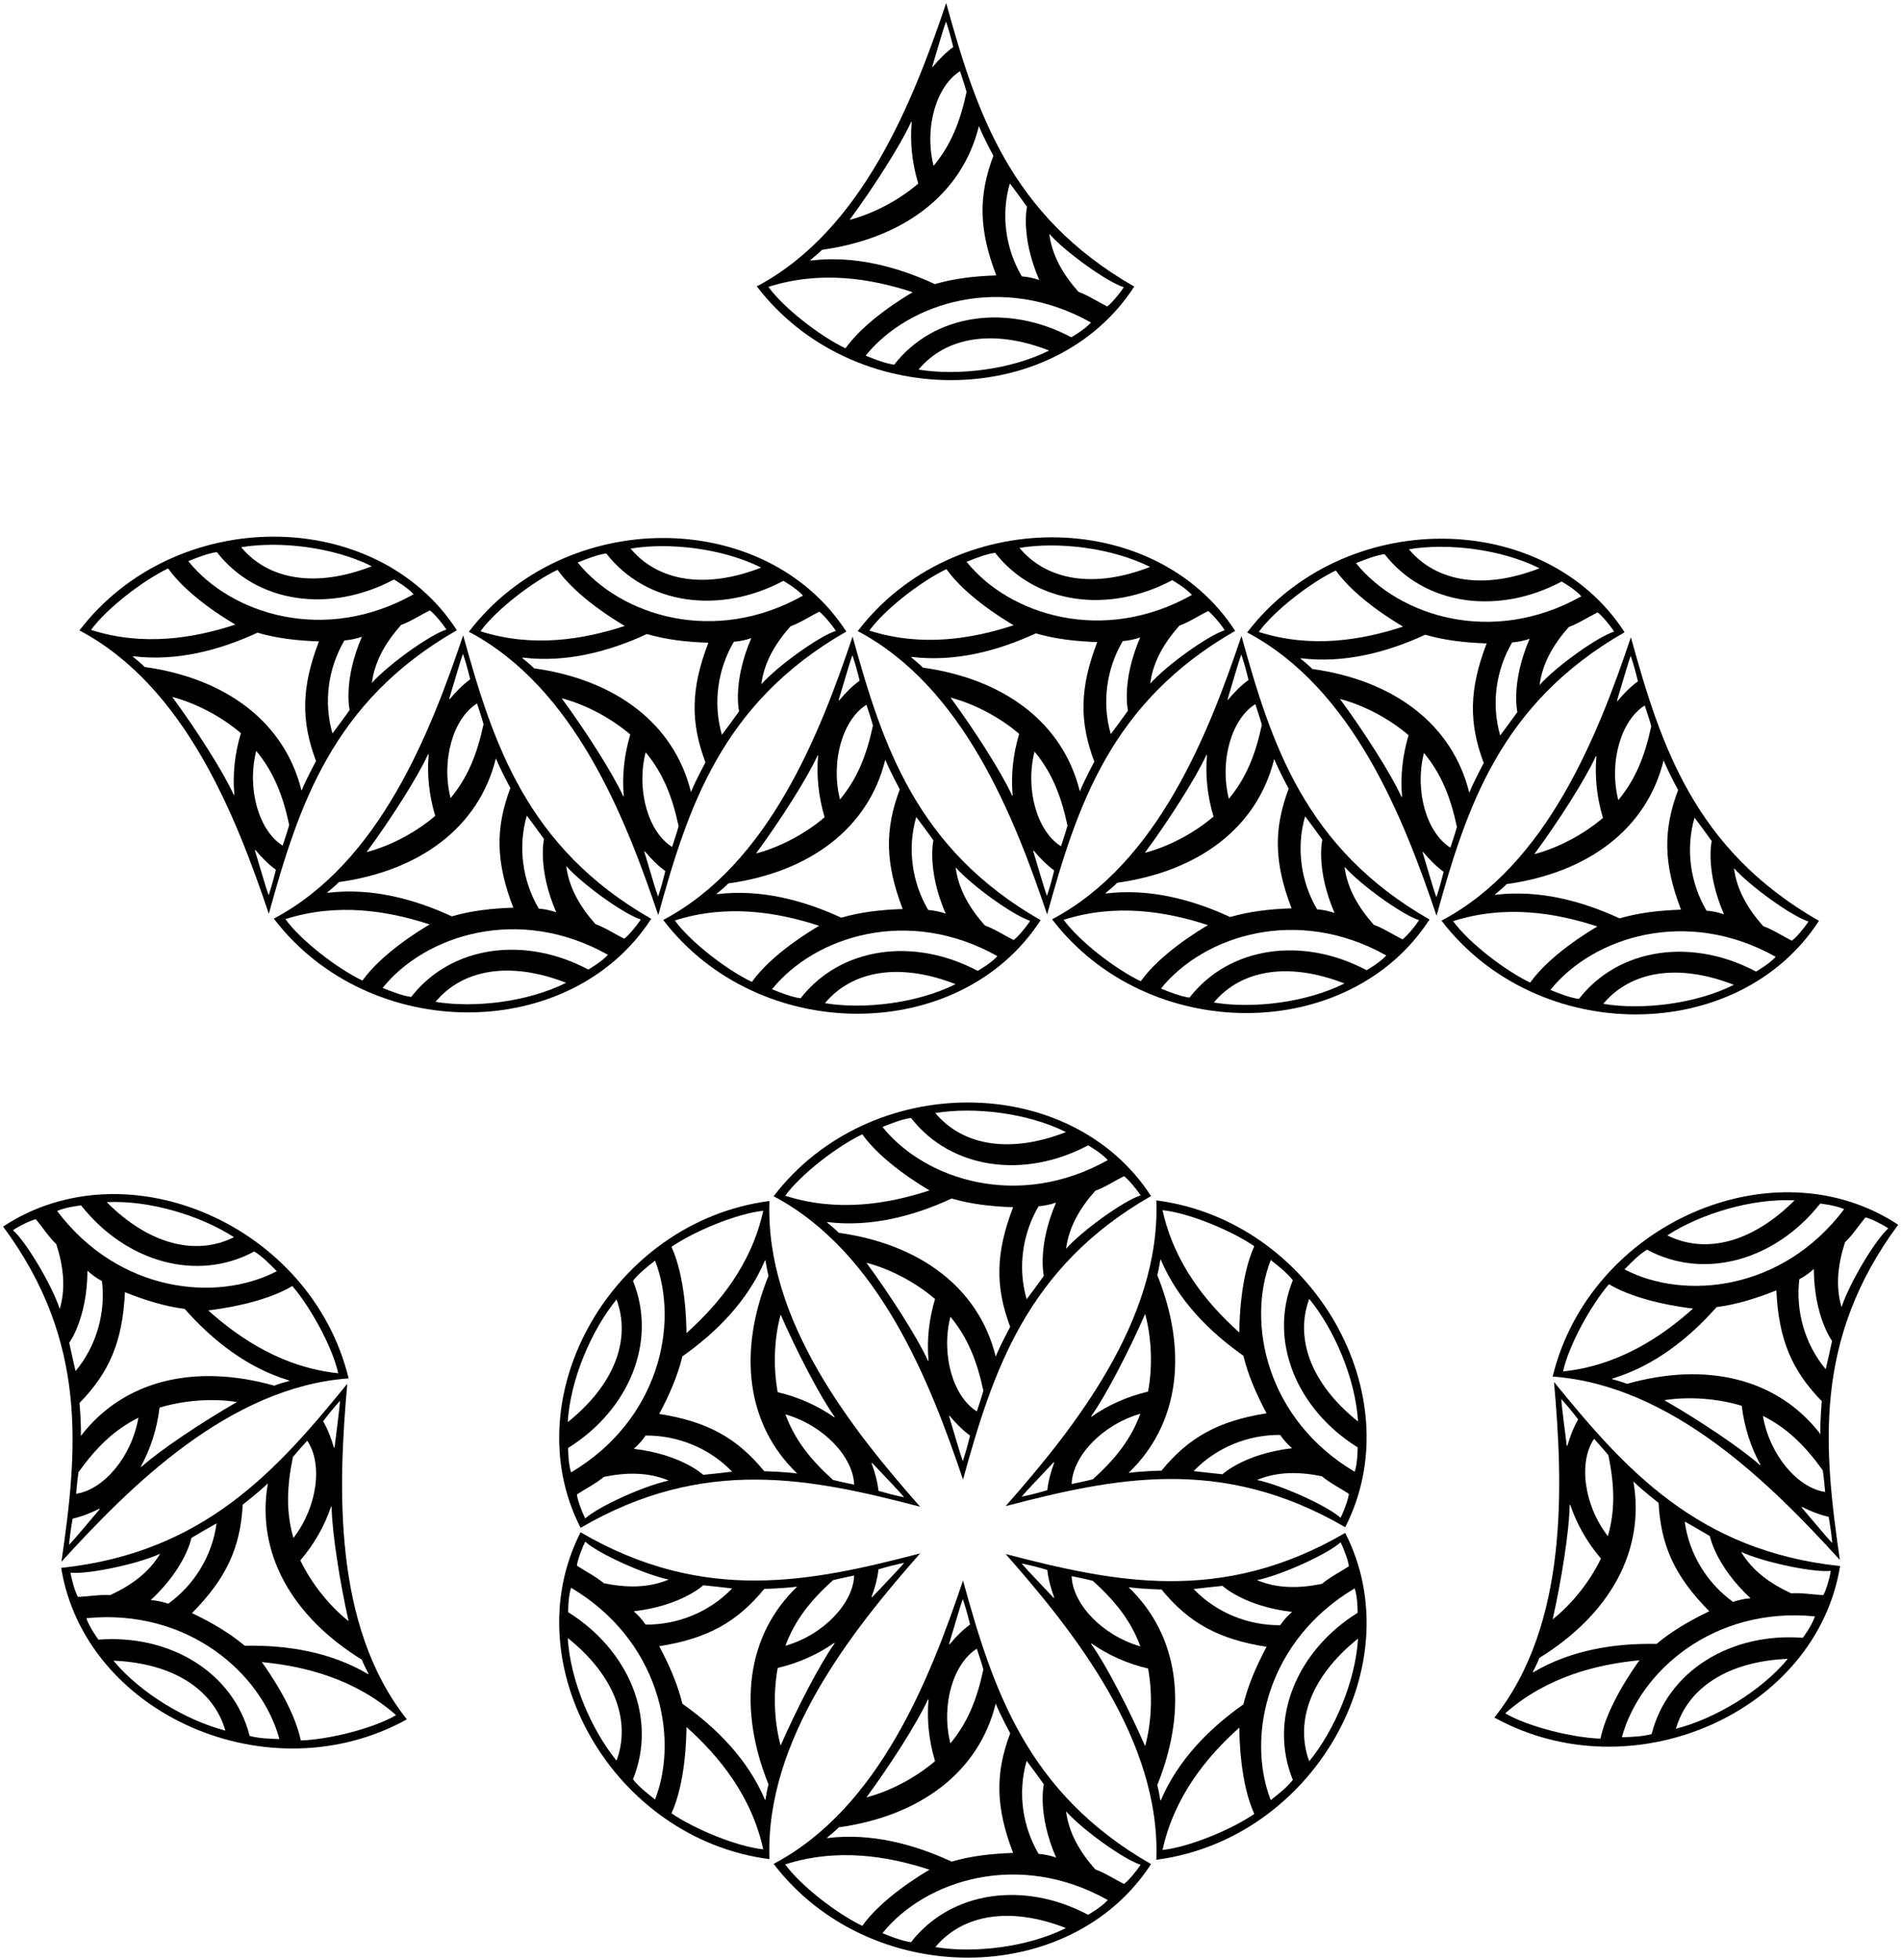 <?xml version="1.0" encoding="UTF-8"?>
<svg xmlns="http://www.w3.org/2000/svg" xmlns:xlink="http://www.w3.org/1999/xlink" width="522pt" height="538pt" viewBox="0 0 522 538" version="1.1">
<g id="surface1">
<path style=" stroke:none;fill-rule:nonzero;fill:rgb(0%,0%,0%);fill-opacity:1;" d="M 73.816 250.859 C 81.988 221.27 91.215 192.59 125.453 173.02 C 103.332 138.848 48.117 138.664 21.816 173.07 C 50.875 188.43 64.824 224.16 73.816 250.859 Z M 64.34 218.09 C 64.359 218.293 64.219 218.285 64.121 218.07 C 61.293 211.859 53.785 200.121 47.289 191.324 C 53.82 193.027 60.824 196.727 66.145 201.281 C 64.41 207.035 63.875 212.695 64.34 218.09 Z M 73.777 245.77 C 72.953 243.641 71.246 237.527 70.016 233.52 C 69.961 233.34 70.082 233.277 70.199 233.414 C 71.867 235.402 73.629 237.207 75.754 238.781 C 75.047 241.656 74.594 243.254 73.777 245.77 Z M 77.621 232.145 C 71.199 228.145 67.703 216.805 70.352 206.152 C 75.137 211.918 77.656 218.266 79.41 226.453 C 78.879 228.371 78.238 230.258 77.621 232.145 Z M 96.012 194.926 C 94.422 197.109 92.887 199.262 91.293 201.355 C 88.758 192.598 90.188 183.273 94.582 175.812 C 96.32 175.676 97.863 175.332 99.375 174.812 C 94.141 186.914 96.012 194.926 96.012 194.926 Z M 122.578 172.84 C 118.074 174.242 106.688 182.363 102.117 187.492 C 102.883 181.449 105.98 176.258 110.141 171.566 C 112.941 170.535 115.383 168.879 118.027 167.562 C 119.098 168.312 121.391 170.969 122.578 172.84 Z M 102.09 155.453 C 86.707 161.465 73.688 159.188 66.223 150.227 C 76.938 148.473 91.539 150.184 102.09 155.453 Z M 59.539 151.57 C 70.559 165.723 90.727 168.387 108.172 159.094 C 108.172 159.094 111.793 161.141 113.578 163.145 C 89.195 176.844 63.473 168.664 51.699 154.055 C 54.215 153.031 57.078 151.91 59.539 151.57 Z M 46.16 156.062 C 51.555 163.629 62.164 170.031 64.625 171.469 C 53.227 175.207 39.363 177.512 25 172.934 C 29.328 166.977 39.375 159.301 46.16 156.062 Z M 36.637 180.164 C 48.434 181.598 60.164 178.57 70.711 173.691 C 75.93 175.223 81.5 175.879 87.578 176.078 C 82.707 188.715 82.656 197.996 86.781 208.934 C 86.781 208.934 84.242 213.555 82.801 217.074 C 78.152 198.184 61.988 186.223 39.707 183.102 C 38.871 182.219 37.219 180.867 36.566 180.34 C 36.395 180.203 36.523 180.148 36.637 180.164 "/>
<path style=" stroke:none;fill-rule:nonzero;fill:rgb(0%,0%,0%);fill-opacity:1;" d="M 311.453 78.672 C 277.215 59.098 267.988 30.418 259.816 0.828 C 250.824 27.527 236.875 63.262 207.816 78.617 C 234.117 113.023 289.332 112.84 311.453 78.672 Z M 252.223 101.461 C 259.688 92.5 272.707 90.223 288.09 96.234 C 277.539 101.508 262.938 103.219 252.223 101.461 Z M 308.578 78.852 C 307.391 80.723 305.098 83.379 304.027 84.129 C 301.383 82.809 298.941 81.152 296.141 80.121 C 291.98 75.43 288.883 70.242 288.117 64.195 C 292.688 69.324 304.074 77.445 308.578 78.852 Z M 277.297 50.336 C 278.887 52.43 280.422 54.578 282.012 56.762 C 282.012 56.762 280.141 64.773 285.375 76.879 C 283.863 76.359 282.32 76.012 280.578 75.875 C 276.188 68.414 274.758 59.094 277.297 50.336 Z M 299.578 88.543 C 297.793 90.551 294.172 92.594 294.172 92.594 C 276.727 83.305 256.559 85.965 245.539 100.117 C 243.078 99.781 240.215 98.656 237.699 97.637 C 249.477 83.023 275.195 74.844 299.578 88.543 Z M 256.016 18.172 C 257.246 14.16 258.953 8.047 259.777 5.922 C 260.594 8.434 261.047 10.031 261.754 12.91 C 259.629 14.48 257.867 16.285 256.199 18.273 C 256.082 18.41 255.961 18.348 256.016 18.172 Z M 263.621 19.547 C 264.238 21.434 264.879 23.32 265.41 25.234 C 263.656 33.426 261.137 39.77 256.352 45.535 C 253.703 34.887 257.199 23.543 263.621 19.547 Z M 250.121 33.617 C 250.219 33.402 250.359 33.398 250.34 33.602 C 249.875 38.992 250.41 44.656 252.145 50.406 C 246.824 54.965 239.82 58.66 233.289 60.363 C 239.785 51.566 247.293 39.828 250.121 33.617 Z M 222.566 71.348 C 223.219 70.82 224.871 69.469 225.707 68.586 C 247.988 65.465 264.152 53.508 268.801 34.613 C 270.242 38.137 272.781 42.754 272.781 42.754 C 268.656 53.691 268.711 62.973 273.578 75.609 C 267.5 75.812 261.93 76.469 256.711 77.996 C 246.164 73.117 234.434 70.094 222.637 71.523 C 222.52 71.539 222.395 71.484 222.566 71.348 Z M 250.625 80.219 C 248.164 81.656 237.555 88.059 232.16 95.625 C 225.375 92.391 215.324 84.715 211 78.754 C 225.363 74.18 239.227 76.48 250.625 80.219 "/>
<path style=" stroke:none;fill-rule:nonzero;fill:rgb(0%,0%,0%);fill-opacity:1;" d="M 178.816 252.246 C 144.582 232.672 135.355 203.992 127.184 174.402 C 118.191 201.102 104.242 236.836 75.184 252.191 C 101.48 286.598 156.699 286.414 178.816 252.246 Z M 144.66 223.906 C 146.254 226 147.785 228.152 149.379 230.336 C 149.379 230.336 147.508 238.348 152.738 250.449 C 151.227 249.934 149.684 249.586 147.945 249.449 C 143.551 241.988 142.121 232.664 144.66 223.906 Z M 123.379 191.742 C 124.609 187.734 126.316 181.621 127.141 179.492 C 127.957 182.008 128.41 183.605 129.117 186.48 C 126.992 188.055 125.23 189.859 123.562 191.848 C 123.449 191.984 123.324 191.922 123.379 191.742 Z M 130.984 193.117 C 131.605 195.004 132.242 196.895 132.773 198.809 C 131.02 206.996 128.504 213.344 123.719 219.109 C 121.07 208.461 124.566 197.117 130.984 193.117 Z M 117.484 207.191 C 117.586 206.977 117.723 206.973 117.707 207.172 C 117.242 212.566 117.777 218.227 119.508 223.98 C 114.191 228.535 107.188 232.234 100.656 233.938 C 107.148 225.141 114.66 213.402 117.484 207.191 Z M 89.934 244.922 C 90.586 244.395 92.234 243.043 93.074 242.16 C 115.355 239.039 131.52 227.078 136.164 208.188 C 137.609 211.711 140.148 216.328 140.148 216.328 C 136.023 227.266 136.074 236.547 140.945 249.184 C 134.867 249.383 129.297 250.039 124.074 251.57 C 113.531 246.691 101.801 243.664 90 245.098 C 89.887 245.113 89.762 245.059 89.934 244.922 Z M 99.527 269.199 C 92.738 265.965 82.691 258.285 78.363 252.328 C 92.727 247.754 106.59 250.055 117.988 253.793 C 115.531 255.23 104.922 261.633 99.527 269.199 Z M 119.586 275.035 C 127.055 266.074 140.07 263.797 155.453 269.809 C 144.906 275.078 130.301 276.789 119.586 275.035 Z M 161.535 266.168 C 144.094 256.879 123.926 259.539 112.906 273.691 C 110.445 273.355 107.578 272.23 105.066 271.211 C 116.84 256.598 142.562 248.418 166.941 262.117 C 165.156 264.121 161.535 266.168 161.535 266.168 Z M 163.504 253.695 C 159.348 249.004 156.25 243.812 155.484 237.77 C 160.055 242.898 171.438 251.02 175.945 252.422 C 174.754 254.297 172.465 256.949 171.391 257.699 C 168.746 256.383 166.309 254.727 163.504 253.695 "/>
<path style=" stroke:none;fill-rule:nonzero;fill:rgb(0%,0%,0%);fill-opacity:1;" d="M 180.75 251.23 C 188.922 221.641 198.148 192.961 232.387 173.387 C 210.266 139.219 155.051 139.031 128.75 173.438 C 157.809 188.797 171.758 224.531 180.75 251.23 Z M 171.273 218.457 C 171.289 218.66 171.152 218.656 171.055 218.438 C 168.227 212.23 160.719 200.492 154.223 191.691 C 160.754 193.398 167.758 197.094 173.074 201.648 C 171.344 207.402 170.809 213.066 171.273 218.457 Z M 180.711 246.137 C 179.887 244.008 178.18 237.898 176.945 233.887 C 176.895 233.711 177.016 233.645 177.133 233.785 C 178.797 235.773 180.562 237.578 182.684 239.148 C 181.98 242.023 181.523 243.625 180.711 246.137 Z M 184.555 232.512 C 178.133 228.516 174.637 217.172 177.285 206.52 C 182.07 212.289 184.59 218.633 186.344 226.82 C 185.812 228.738 185.172 230.625 184.555 232.512 Z M 202.945 195.297 C 201.352 197.477 199.82 199.629 198.227 201.723 C 195.691 192.965 197.117 183.645 201.512 176.184 C 203.254 176.047 204.797 175.699 206.309 175.184 C 201.074 187.285 202.945 195.297 202.945 195.297 Z M 229.512 173.207 C 225.008 174.609 213.621 182.73 209.051 187.863 C 209.816 181.816 212.914 176.629 217.07 171.938 C 219.875 170.906 222.312 169.246 224.961 167.93 C 226.031 168.68 228.32 171.336 229.512 173.207 Z M 209.023 155.82 C 193.641 161.836 180.621 159.559 173.152 150.598 C 183.867 148.84 198.473 150.551 209.023 155.82 Z M 166.473 151.941 C 177.492 166.094 197.66 168.754 215.102 159.461 C 215.102 159.461 218.727 161.508 220.512 163.516 C 196.129 177.215 170.406 169.035 158.633 154.422 C 161.148 153.398 164.012 152.277 166.473 151.941 Z M 153.094 156.434 C 158.488 164 169.098 170.398 171.559 171.84 C 160.16 175.574 146.297 177.879 131.934 173.305 C 136.258 167.344 146.309 159.668 153.094 156.434 Z M 143.566 180.531 C 155.367 181.965 167.098 178.938 177.641 174.062 C 182.863 175.59 188.434 176.246 194.512 176.449 C 189.641 189.086 189.59 198.363 193.715 209.305 C 193.715 209.305 191.176 213.922 189.734 217.441 C 185.086 198.551 168.922 186.59 146.641 183.473 C 145.801 182.59 144.152 181.234 143.5 180.711 C 143.328 180.57 143.453 180.52 143.566 180.531 "/>
<path style=" stroke:none;fill-rule:nonzero;fill:rgb(0%,0%,0%);fill-opacity:1;" d="M 285.75 252.613 C 251.516 233.039 242.289 204.359 234.113 174.77 C 225.121 201.469 211.172 237.203 182.113 252.562 C 208.414 286.969 263.633 286.781 285.75 252.613 Z M 282.879 252.793 C 281.688 254.664 279.398 257.32 278.324 258.066 C 275.68 256.754 273.238 255.094 270.438 254.062 C 266.277 249.371 263.184 244.184 262.414 238.137 C 266.988 243.27 278.371 251.391 282.879 252.793 Z M 251.594 224.277 C 253.184 226.371 254.719 228.523 256.312 230.703 C 256.312 230.703 254.438 238.715 259.672 250.816 C 258.16 250.301 256.617 249.953 254.879 249.816 C 250.484 242.355 249.055 233.035 251.594 224.277 Z M 230.312 192.113 C 231.543 188.102 233.25 181.992 234.074 179.863 C 234.891 182.375 235.344 183.977 236.051 186.852 C 233.926 188.422 232.164 190.227 230.496 192.215 C 230.383 192.355 230.258 192.289 230.312 192.113 Z M 237.918 193.488 C 238.539 195.375 239.176 197.262 239.707 199.18 C 237.953 207.367 235.438 213.711 230.648 219.48 C 228.004 208.828 231.496 197.484 237.918 193.488 Z M 224.418 207.562 C 224.516 207.344 224.656 207.34 224.641 207.543 C 224.176 212.934 224.711 218.598 226.441 224.352 C 221.121 228.906 214.117 232.602 207.59 234.309 C 214.086 225.508 221.594 213.77 224.418 207.562 Z M 196.863 245.289 C 197.52 244.766 199.168 243.41 200.004 242.527 C 222.285 239.41 238.449 227.449 243.098 208.559 C 244.543 212.078 247.078 216.695 247.078 216.695 C 242.953 227.637 243.008 236.914 247.879 249.551 C 241.801 249.754 236.227 250.41 231.008 251.938 C 220.465 247.062 208.734 244.035 196.934 245.469 C 196.82 245.48 196.691 245.43 196.863 245.289 Z M 206.461 269.566 C 199.672 266.332 189.625 258.656 185.297 252.695 C 199.66 248.121 213.523 250.426 224.922 254.16 C 222.465 255.602 211.852 262 206.461 269.566 Z M 219.84 274.059 C 217.379 273.723 214.512 272.602 211.996 271.578 C 223.773 256.965 249.492 248.785 273.875 262.484 C 272.09 264.492 268.469 266.535 268.469 266.535 C 251.023 257.246 230.859 259.906 219.84 274.059 Z M 226.52 275.402 C 233.988 266.441 247.004 264.164 262.391 270.18 C 251.84 275.449 237.234 277.16 226.52 275.402 "/>
<path style=" stroke:none;fill-rule:nonzero;fill:rgb(0%,0%,0%);fill-opacity:1;" d="M 235.531 173.254 C 264.594 188.613 278.539 224.348 287.531 251.047 C 295.707 221.453 304.934 192.773 339.168 173.203 C 317.051 139.031 261.832 138.848 235.531 173.254 Z M 259.879 156.246 C 265.27 163.812 275.883 170.215 278.34 171.652 C 266.941 175.391 253.078 177.695 238.715 173.117 C 243.043 167.16 253.09 159.484 259.879 156.246 Z M 278.059 218.273 C 278.074 218.477 277.938 218.469 277.84 218.254 C 275.012 212.043 267.504 200.305 261.008 191.508 C 267.535 193.211 274.539 196.91 279.859 201.465 C 278.129 207.219 277.594 212.883 278.059 218.273 Z M 287.492 245.953 C 286.672 243.824 284.961 237.715 283.73 233.703 C 283.676 233.527 283.801 233.461 283.914 233.602 C 285.582 235.59 287.344 237.391 289.469 238.965 C 288.762 241.84 288.309 243.438 287.492 245.953 Z M 291.34 232.328 C 284.914 228.328 281.422 216.988 284.066 206.336 C 288.855 212.105 291.371 218.449 293.125 226.637 C 292.594 228.555 291.957 230.441 291.34 232.328 Z M 300.496 209.117 C 300.496 209.117 297.961 213.738 296.516 217.258 C 291.867 198.367 275.703 186.406 253.426 183.285 C 252.586 182.402 250.938 181.051 250.285 180.523 C 250.109 180.387 250.238 180.336 250.352 180.348 C 262.152 181.781 273.883 178.754 284.426 173.875 C 289.645 175.406 295.219 176.062 301.297 176.266 C 296.426 188.902 296.371 198.18 300.496 209.117 Z M 309.73 195.109 C 308.137 197.293 306.602 199.445 305.012 201.539 C 302.477 192.781 303.902 183.461 308.297 175.996 C 310.035 175.859 311.578 175.516 313.09 174.996 C 307.855 187.102 309.73 195.109 309.73 195.109 Z M 336.297 173.023 C 331.789 174.426 320.406 182.547 315.836 187.68 C 316.602 181.633 319.695 176.441 323.855 171.754 C 326.656 170.723 329.098 169.062 331.742 167.746 C 332.816 168.496 335.105 171.152 336.297 173.023 Z M 327.297 163.328 C 302.91 177.027 277.191 168.852 265.418 154.238 C 267.93 153.215 270.797 152.094 273.258 151.758 C 284.277 165.91 304.441 168.57 321.887 159.277 C 321.887 159.277 325.508 161.324 327.297 163.328 Z M 279.938 150.41 C 290.652 148.656 305.258 150.367 315.809 155.637 C 300.422 161.648 287.406 159.371 279.938 150.41 "/>
<path style=" stroke:none;fill-rule:nonzero;fill:rgb(0%,0%,0%);fill-opacity:1;" d="M 340.898 174.586 C 331.906 201.285 317.957 237.02 288.898 252.379 C 315.199 286.781 370.414 286.598 392.535 252.43 C 358.297 232.855 349.07 204.176 340.898 174.586 Z M 358.375 224.094 C 359.969 226.188 361.504 228.34 363.094 230.52 C 363.094 230.52 361.223 238.531 366.457 250.633 C 364.941 250.117 363.398 249.77 361.66 249.633 C 357.27 242.172 355.84 232.852 358.375 224.094 Z M 337.098 191.93 C 338.328 187.918 340.035 181.805 340.859 179.676 C 341.676 182.191 342.129 183.789 342.836 186.664 C 340.711 188.238 338.945 190.043 337.281 192.031 C 337.164 192.168 337.039 192.105 337.098 191.93 Z M 344.703 193.301 C 345.32 195.191 345.961 197.078 346.492 198.992 C 344.734 207.184 342.219 213.527 337.434 219.297 C 334.785 208.645 338.281 197.301 344.703 193.301 Z M 331.203 207.375 C 331.301 207.16 331.441 207.156 331.422 207.359 C 330.957 212.75 331.492 218.41 333.227 224.164 C 327.906 228.723 320.902 232.418 314.371 234.121 C 320.867 225.324 328.375 213.586 331.203 207.375 Z M 303.648 245.105 C 304.301 244.578 305.953 243.227 306.789 242.344 C 329.07 239.223 345.234 227.266 349.883 208.371 C 351.324 211.895 353.863 216.512 353.863 216.512 C 349.738 227.449 349.789 236.73 354.66 249.367 C 348.582 249.566 343.012 250.227 337.789 251.754 C 327.246 246.879 315.516 243.852 303.719 245.281 C 303.602 245.297 303.477 245.242 303.648 245.105 Z M 313.242 269.383 C 306.457 266.148 296.406 258.473 292.078 252.512 C 306.445 247.938 320.309 250.238 331.707 253.977 C 329.246 255.414 318.637 261.816 313.242 269.383 Z M 333.305 275.219 C 340.77 266.258 353.789 263.98 369.172 269.992 C 358.621 275.266 344.02 276.977 333.305 275.219 Z M 375.254 266.352 C 357.809 257.062 337.641 259.723 326.621 273.875 C 324.16 273.539 321.297 272.414 318.781 271.395 C 330.559 256.781 356.277 248.602 380.66 262.301 C 378.871 264.309 375.254 266.352 375.254 266.352 Z M 385.109 257.883 C 382.465 256.566 380.023 254.91 377.223 253.879 C 373.062 249.188 369.965 243.996 369.199 237.953 C 373.77 243.086 385.156 251.203 389.66 252.605 C 388.473 254.48 386.18 257.133 385.109 257.883 "/>
<path style=" stroke:none;fill-rule:nonzero;fill:rgb(0%,0%,0%);fill-opacity:1;" d="M 446.102 173.57 C 423.98 139.402 368.766 139.219 342.465 173.621 C 371.523 188.98 385.473 224.715 394.465 251.414 C 402.641 221.824 411.863 193.145 446.102 173.57 Z M 422.738 156.008 C 407.355 162.02 394.34 159.742 386.871 150.781 C 397.586 149.023 412.191 150.734 422.738 156.008 Z M 366.809 156.617 C 372.203 164.184 382.812 170.586 385.273 172.023 C 373.875 175.762 360.012 178.062 345.648 173.488 C 349.977 167.527 360.023 159.852 366.809 156.617 Z M 384.988 218.641 C 385.008 218.844 384.867 218.84 384.77 218.625 C 381.941 212.414 374.434 200.676 367.938 191.879 C 374.469 193.582 381.473 197.277 386.789 201.836 C 385.062 207.586 384.523 213.25 384.988 218.641 Z M 394.426 246.324 C 393.602 244.195 391.895 238.082 390.664 234.07 C 390.609 233.895 390.73 233.832 390.848 233.969 C 392.516 235.957 394.277 237.762 396.402 239.336 C 395.695 242.211 395.242 243.809 394.426 246.324 Z M 398.27 232.699 C 391.848 228.699 388.355 217.355 391 206.703 C 395.785 212.473 398.305 218.816 400.059 227.008 C 399.527 228.922 398.891 230.809 398.27 232.699 Z M 407.43 209.488 C 407.43 209.488 404.895 214.105 403.449 217.629 C 398.801 198.734 382.637 186.777 360.355 183.656 C 359.52 182.773 357.867 181.422 357.215 180.895 C 357.043 180.758 357.172 180.703 357.285 180.719 C 369.086 182.148 380.812 179.121 391.359 174.246 C 396.578 175.773 402.148 176.434 408.227 176.633 C 403.355 189.27 403.305 198.551 407.43 209.488 Z M 372.352 154.605 C 374.863 153.586 377.73 152.461 380.188 152.125 C 391.211 166.277 411.375 168.938 428.82 159.648 C 428.82 159.648 432.441 161.691 434.227 163.699 C 409.844 177.398 384.125 169.219 372.352 154.605 Z M 416.66 195.48 C 415.07 197.66 413.535 199.812 411.941 201.906 C 409.406 193.148 410.836 183.828 415.23 176.367 C 416.969 176.23 418.512 175.883 420.023 175.367 C 414.789 187.469 416.66 195.48 416.66 195.48 Z M 422.766 188.047 C 423.535 182.004 426.629 176.812 430.789 172.121 C 433.59 171.09 436.031 169.434 438.676 168.117 C 439.746 168.867 442.039 171.52 443.227 173.395 C 438.723 174.797 427.34 182.914 422.766 188.047 "/>
<path style=" stroke:none;fill-rule:nonzero;fill:rgb(0%,0%,0%);fill-opacity:1;" d="M 499.469 252.797 C 465.23 233.227 456.004 204.547 447.832 174.953 C 438.84 201.652 424.891 237.387 395.832 252.746 C 422.129 287.152 477.348 286.969 499.469 252.797 Z M 496.594 252.977 C 495.402 254.848 493.113 257.504 492.039 258.254 C 489.395 256.938 486.953 255.277 484.152 254.246 C 479.996 249.559 476.898 244.367 476.133 238.32 C 480.703 243.453 492.09 251.574 496.594 252.977 Z M 465.309 224.461 C 466.902 226.555 468.434 228.707 470.027 230.891 C 470.027 230.891 468.156 238.898 473.391 251.004 C 471.875 250.484 470.332 250.141 468.594 250.004 C 464.199 242.539 462.773 233.219 465.309 224.461 Z M 444.027 192.297 C 445.262 188.285 446.969 182.176 447.789 180.047 C 448.605 182.562 449.062 184.16 449.766 187.035 C 447.645 188.609 445.879 190.41 444.215 192.398 C 444.098 192.539 443.973 192.473 444.027 192.297 Z M 451.637 193.672 C 452.254 195.559 452.895 197.445 453.422 199.363 C 451.668 207.551 449.152 213.895 444.367 219.664 C 441.719 209.012 445.215 197.672 451.637 193.672 Z M 438.137 207.746 C 438.234 207.531 438.371 207.523 438.355 207.727 C 437.891 213.117 438.426 218.781 440.156 224.535 C 434.84 229.09 427.836 232.785 421.305 234.492 C 427.801 225.695 435.309 213.957 438.137 207.746 Z M 410.582 245.477 C 411.234 244.949 412.883 243.598 413.723 242.715 C 436.004 239.594 452.168 227.633 456.816 208.742 C 458.258 212.262 460.797 216.883 460.797 216.883 C 456.672 227.82 456.723 237.098 461.594 249.734 C 455.516 249.938 449.945 250.594 444.723 252.121 C 434.18 247.246 422.449 244.219 410.648 245.652 C 410.535 245.664 410.41 245.613 410.582 245.477 Z M 420.176 269.754 C 413.391 266.516 403.34 258.84 399.012 252.883 C 413.379 248.305 427.238 250.609 438.641 254.348 C 436.18 255.785 425.57 262.188 420.176 269.754 Z M 433.555 274.242 C 431.094 273.906 428.23 272.785 425.715 271.762 C 437.488 257.148 463.211 248.973 487.594 262.672 C 485.805 264.676 482.184 266.723 482.184 266.723 C 464.742 257.43 444.574 260.09 433.555 274.242 Z M 440.234 275.59 C 447.703 266.629 460.723 264.352 476.105 270.363 C 465.555 275.633 450.949 277.344 440.234 275.59 "/>
<path style=" stroke:none;fill-rule:nonzero;fill:rgb(0%,0%,0%);fill-opacity:1;" d="M 426.719 379.391 C 429.211 407.449 430.793 445.777 410.352 471.516 C 448.258 492.457 498.746 470.105 505.277 429.93 C 466.062 425.762 446.094 403.203 426.719 379.391 Z M 437.723 395 C 439.047 396.48 440.391 397.953 441.645 399.492 C 443.328 407.695 443.574 414.52 441.508 421.723 C 434.805 413.031 433.449 401.242 437.723 395 Z M 433.348 389.676 C 432.031 391.969 431.145 394.328 430.414 396.816 C 430.363 396.988 430.227 396.98 430.203 396.797 C 429.723 392.629 428.828 386.348 428.727 384.066 C 430.484 386.039 431.543 387.324 433.348 389.676 Z M 431.016 413.312 C 431.016 413.074 431.141 413.012 431.207 413.207 C 432.949 418.332 435.715 423.301 439.609 427.875 C 436.57 434.184 431.641 440.383 426.344 444.566 C 428.758 433.898 430.922 420.133 431.016 413.312 Z M 439.477 477.309 C 431.961 477.074 419.676 474.082 413.32 470.359 C 424.633 460.398 438.254 456.941 450.195 455.785 C 448.52 458.09 441.375 468.215 439.477 477.309 Z M 460.191 474.594 C 463.43 463.391 474.438 456.074 490.938 455.402 C 483.395 464.465 470.711 471.898 460.191 474.594 Z M 495.043 449.625 C 475.336 448.121 457.938 458.66 453.531 476.047 C 451.145 476.727 448.07 476.852 445.355 476.926 C 450.27 458.812 470.535 440.992 498.367 443.742 C 497.539 446.297 495.043 449.625 495.043 449.625 Z M 502.715 431.246 C 502.379 433.441 501.348 436.793 500.668 437.91 C 497.719 437.766 494.816 437.23 491.836 437.41 C 486.145 434.785 481.223 431.277 478.094 426.047 C 484.34 428.91 498.027 431.773 502.715 431.246 Z M 469.516 421.695 C 469.516 421.695 471.02 429.781 480.676 438.762 C 479.082 438.895 477.527 439.199 475.883 439.773 C 468.859 434.703 463.809 426.742 462.613 417.703 C 464.91 418.98 467.184 420.336 469.516 421.695 Z M 455.438 412.574 C 456.051 424.25 459.828 432.727 469.363 442.34 C 463.879 444.969 459.039 447.805 454.875 451.305 C 443.258 451.074 431.301 453.016 421.07 459.066 C 420.973 459.125 420.836 459.129 420.938 458.93 C 421.324 458.188 422.293 456.285 422.703 455.141 C 441.855 443.332 451.852 425.887 448.52 406.719 C 451.258 409.363 455.438 412.574 455.438 412.574 "/>
<path style=" stroke:none;fill-rule:nonzero;fill:rgb(0%,0%,0%);fill-opacity:1;" d="M 426.344 377.906 C 459.121 380.297 486.254 407.418 505.215 428.254 C 500.809 397.871 497.738 367.902 521.227 336.227 C 487.246 313.82 436.605 335.836 426.344 377.906 Z M 492.777 329.527 C 481.105 341.215 468.27 344.355 457.828 339.148 C 466.938 333.238 481 328.938 492.777 329.527 Z M 452.254 343.066 C 468.027 351.598 487.566 345.934 499.809 330.418 C 499.809 330.418 503.945 330.836 506.387 331.957 C 489.562 354.297 462.723 357.141 446.07 348.488 C 447.961 346.539 450.133 344.363 452.254 343.066 Z M 441.805 352.555 C 449.785 357.316 462.07 358.914 464.902 359.246 C 455.965 367.246 444.195 374.926 429.203 376.504 C 430.77 369.309 436.891 358.242 441.805 352.555 Z M 442.773 378.641 C 442.559 378.582 442.652 378.484 442.766 378.449 C 454.145 375.023 463.672 367.539 471.367 358.836 C 476.762 358.141 482.129 356.504 487.773 354.246 C 488.391 367.773 492.07 376.293 500.242 384.652 C 500.242 384.652 499.773 389.902 499.867 393.703 C 488.02 378.273 468.414 373.812 446.758 379.906 C 445.637 379.434 443.582 378.859 442.773 378.641 Z M 483.16 402.121 C 478.078 397.57 466.484 389.836 457.004 384.391 C 463.668 383.328 471.566 383.898 478.27 385.934 C 478.992 391.898 480.777 397.301 483.371 402.051 C 483.469 402.23 483.34 402.281 483.16 402.121 Z M 484.078 388.703 C 490.777 392.062 495.633 396.863 500.527 403.656 C 500.812 405.625 500.984 407.609 501.18 409.586 C 493.691 408.504 485.934 399.523 484.078 388.703 Z M 503.129 423.609 C 501.52 421.988 497.504 417.078 494.766 413.902 C 494.645 413.762 494.73 413.652 494.891 413.73 C 497.215 414.883 499.555 415.828 502.133 416.414 C 502.641 419.332 502.867 420.98 503.129 423.609 Z M 501.328 375.898 C 495.488 368.895 493.051 359.785 494.078 351.188 C 495.617 350.367 496.891 349.43 498.066 348.348 C 498.137 361.531 503.07 368.117 503.07 368.117 C 502.488 370.754 501.945 373.344 501.328 375.898 Z M 505.676 358.855 C 503.945 353.012 504.699 347.016 506.621 341.051 C 508.773 338.98 510.344 336.48 512.234 334.215 C 513.52 334.469 516.684 335.98 518.523 337.219 C 514.965 340.312 507.797 352.32 505.676 358.855 "/>
<path style=" stroke:none;fill-rule:nonzero;fill:rgb(0%,0%,0%);fill-opacity:1;" d="M 95.359 379.891 C 75.984 403.703 56.016 426.262 16.801 430.43 C 23.332 470.605 73.82 492.957 111.727 472.016 C 91.285 446.277 92.867 407.949 95.359 379.891 Z M 93.348 384.566 C 93.25 386.848 92.355 393.129 91.875 397.297 C 91.852 397.48 91.715 397.488 91.664 397.316 C 90.934 394.828 90.047 392.469 88.73 390.176 C 90.535 387.824 91.594 386.539 93.348 384.566 Z M 80.43 399.992 C 81.688 398.453 83.031 396.98 84.355 395.5 C 88.629 401.742 87.273 413.531 80.57 422.223 C 78.504 415.02 78.75 408.195 80.43 399.992 Z M 59.465 418.203 C 58.27 427.242 53.219 435.203 46.195 440.273 C 44.547 439.699 42.996 439.395 41.402 439.262 C 51.059 430.281 52.562 422.195 52.562 422.195 C 54.898 420.836 57.164 419.48 59.465 418.203 Z M 19.359 431.746 C 24.051 432.273 37.738 429.41 43.984 426.547 C 40.855 431.777 35.934 435.285 30.242 437.91 C 27.262 437.73 24.359 438.266 21.41 438.41 C 20.73 437.293 19.699 433.941 19.359 431.746 Z M 31.141 455.902 C 47.641 456.574 58.648 463.891 61.887 475.094 C 51.371 472.398 38.684 464.965 31.141 455.902 Z M 68.543 476.547 C 64.141 459.16 46.742 448.621 27.035 450.125 C 27.035 450.125 24.539 446.797 23.711 444.242 C 51.539 441.492 71.809 459.312 76.723 477.426 C 74.008 477.352 70.934 477.227 68.543 476.547 Z M 82.602 477.809 C 80.703 468.715 73.559 458.59 71.883 456.285 C 83.824 457.441 97.445 460.898 108.758 470.859 C 102.402 474.582 90.117 477.574 82.602 477.809 Z M 101.141 459.43 C 101.242 459.629 101.105 459.625 101.008 459.566 C 90.777 453.516 78.82 451.574 67.203 451.805 C 63.035 448.305 58.199 445.469 52.715 442.84 C 62.25 433.227 66.027 424.75 66.641 413.074 C 66.641 413.074 70.82 409.863 73.559 407.219 C 70.227 426.387 80.223 443.832 99.375 455.641 C 99.785 456.785 100.754 458.688 101.141 459.43 Z M 95.73 445.066 C 90.438 440.883 85.508 434.684 82.469 428.375 C 86.363 423.801 89.129 418.832 90.871 413.707 C 90.934 413.512 91.062 413.574 91.066 413.812 C 91.156 420.633 93.32 434.398 95.73 445.066 "/>
<path style=" stroke:none;fill-rule:nonzero;fill:rgb(0%,0%,0%);fill-opacity:1;" d="M 16.867 428.754 C 35.824 407.918 62.953 380.797 95.734 378.406 C 85.473 336.336 34.832 314.32 0.852 336.727 C 24.34 368.402 21.27 398.371 16.867 428.754 Z M 27.312 414.402 C 24.574 417.578 20.559 422.488 18.949 424.109 C 19.211 421.48 19.438 419.832 19.945 416.914 C 22.523 416.328 24.863 415.383 27.188 414.23 C 27.348 414.152 27.434 414.262 27.312 414.402 Z M 20.902 410.086 C 21.09 408.109 21.266 406.125 21.551 404.156 C 26.445 397.363 31.301 392.562 38 389.203 C 36.145 400.023 28.387 409.004 20.902 410.086 Z M 38.918 402.621 C 38.742 402.781 38.609 402.73 38.707 402.551 C 41.301 397.801 43.086 392.398 43.809 386.434 C 50.512 384.398 58.41 383.828 65.074 384.891 C 55.594 390.336 44 398.07 38.918 402.621 Z M 79.305 379.141 C 78.496 379.359 76.441 379.934 75.32 380.406 C 53.664 374.312 34.055 378.773 22.211 394.203 C 22.305 390.402 21.836 385.152 21.836 385.152 C 30.008 376.793 33.688 368.273 34.305 354.746 C 39.949 357.004 45.316 358.641 50.711 359.336 C 58.406 368.039 67.934 375.523 79.312 378.949 C 79.426 378.984 79.52 379.082 79.305 379.141 Z M 80.273 353.055 C 85.188 358.742 91.305 369.809 92.875 377.004 C 77.883 375.426 66.113 367.746 57.176 359.746 C 60.008 359.414 72.293 357.816 80.273 353.055 Z M 64.246 339.648 C 53.809 344.855 40.973 341.715 29.301 330.027 C 41.078 329.438 55.141 333.738 64.246 339.648 Z M 22.27 330.918 C 34.512 346.434 54.051 352.098 69.824 343.566 C 71.945 344.863 74.117 347.039 76.008 348.988 C 59.355 357.641 32.516 354.797 15.691 332.457 C 18.133 331.336 22.27 330.918 22.27 330.918 Z M 16.406 359.355 C 14.281 352.82 7.117 340.812 3.555 337.719 C 5.395 336.48 8.559 334.969 9.844 334.715 C 11.734 336.98 13.305 339.48 15.457 341.551 C 17.379 347.516 18.133 353.512 16.406 359.355 Z M 19.008 368.617 C 19.008 368.617 23.941 362.031 24.012 348.848 C 25.188 349.93 26.461 350.867 28 351.688 C 29.027 360.285 26.59 369.395 20.746 376.398 C 20.129 373.844 19.59 371.254 19.008 368.617 "/>
<path style=" stroke:none;fill-rule:nonzero;fill:rgb(0%,0%,0%);fill-opacity:1;" d="M 264.434 433.902 C 255.441 460.602 241.492 496.336 212.434 511.691 C 238.73 546.098 293.949 545.914 316.066 511.746 C 281.832 492.172 272.605 463.492 264.434 433.902 Z M 281.91 483.406 C 283.504 485.5 285.035 487.652 286.629 489.836 C 286.629 489.836 284.758 497.844 289.988 509.949 C 288.477 509.43 286.934 509.086 285.195 508.949 C 280.801 501.488 279.371 492.164 281.91 483.406 Z M 260.629 451.242 C 261.859 447.234 263.566 441.121 264.391 438.992 C 265.207 441.508 265.66 443.105 266.367 445.98 C 264.242 447.555 262.48 449.359 260.812 451.348 C 260.699 451.484 260.574 451.422 260.629 451.242 Z M 268.234 452.617 C 268.855 454.504 269.492 456.395 270.023 458.309 C 268.27 466.496 265.754 472.844 260.969 478.609 C 258.32 467.961 261.816 456.617 268.234 452.617 Z M 254.734 466.691 C 254.836 466.477 254.973 466.469 254.957 466.672 C 254.492 472.066 255.027 477.727 256.758 483.48 C 251.441 488.039 244.438 491.734 237.906 493.438 C 244.398 484.641 251.91 472.902 254.734 466.691 Z M 227.184 504.422 C 227.836 503.895 229.484 502.543 230.324 501.66 C 252.605 498.539 268.77 486.578 273.414 467.688 C 274.859 471.211 277.398 475.828 277.398 475.828 C 273.273 486.766 273.324 496.047 278.195 508.68 C 272.117 508.883 266.547 509.539 261.324 511.07 C 250.781 506.191 239.051 503.164 227.254 504.598 C 227.137 504.613 227.012 504.559 227.184 504.422 Z M 236.777 528.699 C 229.988 525.465 219.941 517.789 215.613 511.828 C 229.977 507.25 243.84 509.555 255.238 513.293 C 252.781 514.73 242.172 521.133 236.777 528.699 Z M 256.836 534.535 C 264.305 525.574 277.32 523.297 292.707 529.309 C 282.156 534.582 267.551 536.289 256.836 534.535 Z M 298.785 525.668 C 281.344 516.375 261.176 519.039 250.156 533.191 C 247.695 532.855 244.828 531.73 242.316 530.711 C 254.09 516.098 279.812 507.918 304.191 521.617 C 302.406 523.625 298.785 525.668 298.785 525.668 Z M 308.641 517.199 C 305.996 515.883 303.559 514.227 300.754 513.195 C 296.598 508.504 293.5 503.312 292.734 497.27 C 297.305 502.398 308.688 510.52 313.195 511.922 C 312.004 513.793 309.715 516.449 308.641 517.199 "/>
<path style=" stroke:none;fill-rule:nonzero;fill:rgb(0%,0%,0%);fill-opacity:1;" d="M 252.656 426.461 C 222.941 434.18 193.492 440.527 159.426 420.664 C 140.895 456.902 168.34 504.816 211.285 510.391 C 210.059 477.543 234.031 447.598 252.656 426.461 Z M 229.105 451.254 C 225.141 456.805 218.73 469.176 214.359 479.199 C 212.57 472.695 212.27 464.781 213.555 457.895 C 219.402 456.52 224.574 454.152 229.012 451.051 C 229.18 450.938 229.246 451.059 229.105 451.254 Z M 239.355 438.316 C 240.246 435.879 240.926 433.449 241.227 430.824 C 244.07 429.996 245.684 429.594 248.27 429.039 C 246.836 430.82 242.398 435.355 239.539 438.426 C 239.414 438.559 239.297 438.484 239.355 438.316 Z M 228.723 433.82 C 230.648 433.324 232.602 432.934 234.547 432.523 C 234.293 440.086 226.219 448.781 215.668 451.816 C 218.273 444.785 222.508 439.434 228.723 433.82 Z M 201.047 436.078 C 194.727 442.652 185.941 446.078 177.281 446 C 176.297 444.566 175.223 443.402 174.02 442.348 C 187.117 440.832 193.117 435.203 193.117 435.203 C 195.805 435.492 198.434 435.746 201.047 436.078 Z M 160.707 423.242 C 164.176 426.441 176.898 432.242 183.629 433.633 C 178.012 435.992 171.969 435.906 165.828 434.648 C 163.531 432.738 160.875 431.453 158.414 429.82 C 158.527 428.52 159.684 425.207 160.707 423.242 Z M 169.301 483.355 C 162.426 474.953 156.605 461.449 155.895 449.676 C 168.793 459.992 173.328 472.406 169.301 483.355 Z M 179.875 494.016 C 177.734 492.352 175.328 490.43 173.809 488.469 C 180.555 471.848 172.777 453.055 156.008 442.594 C 156.008 442.594 155.969 438.434 156.812 435.883 C 180.867 450.148 186.645 476.516 179.875 494.016 Z M 184.387 497.809 C 188.242 489.355 188.48 476.965 188.496 474.117 C 197.434 482.117 206.359 492.973 209.578 507.699 C 202.254 506.934 190.582 502.07 184.387 497.809 Z M 210.211 493.98 C 210.176 494.199 210.066 494.113 210.02 494.008 C 205.363 483.074 196.875 474.43 187.379 467.734 C 186.094 462.449 183.879 457.297 181.016 451.934 C 194.391 449.832 202.453 445.238 209.863 436.195 C 209.863 436.195 215.133 436.086 218.906 435.574 C 204.867 449.043 202.594 469.023 211.031 489.879 C 210.684 491.047 210.34 493.152 210.211 493.98 "/>
<path style=" stroke:none;fill-rule:nonzero;fill:rgb(0%,0%,0%);fill-opacity:1;" d="M 276.148 426.629 C 294.777 447.766 318.746 477.711 317.52 510.555 C 360.465 504.98 387.914 457.07 369.383 420.828 C 335.312 440.695 305.863 434.344 276.148 426.629 Z M 335.688 435.371 C 335.688 435.371 341.688 440.996 354.789 442.516 C 353.582 443.566 352.512 444.73 351.523 446.168 C 342.863 446.242 334.078 442.82 327.762 436.242 C 330.371 435.91 333.004 435.66 335.688 435.371 Z M 289.266 438.594 C 286.41 435.52 281.973 430.984 280.539 429.211 C 283.125 429.758 284.734 430.164 287.578 430.992 C 287.879 433.617 288.562 436.047 289.449 438.484 C 289.512 438.652 289.395 438.727 289.266 438.594 Z M 300.086 433.988 C 306.297 439.602 310.535 444.953 313.137 451.98 C 302.59 448.949 294.512 440.25 294.262 432.691 C 296.203 433.098 298.156 433.488 300.086 433.988 Z M 314.445 479.367 C 310.074 469.344 303.664 456.973 299.699 451.418 C 299.562 451.227 299.625 451.102 299.793 451.219 C 304.23 454.316 309.402 456.684 315.25 458.062 C 316.535 464.945 316.238 472.859 314.445 479.367 Z M 318.598 494.145 C 318.469 493.316 318.121 491.215 317.777 490.047 C 326.215 469.188 323.938 449.211 309.902 435.738 C 313.672 436.25 318.941 436.363 318.941 436.363 C 326.352 445.402 334.414 450 347.789 452.098 C 344.93 457.465 342.711 462.617 341.426 467.902 C 331.93 474.594 323.445 483.242 318.785 494.176 C 318.738 494.281 318.633 494.363 318.598 494.145 Z M 319.227 507.867 C 322.445 493.141 331.371 482.285 340.309 474.281 C 340.324 477.133 340.562 489.523 344.418 497.977 C 338.223 502.234 326.555 507.098 319.227 507.867 Z M 359.504 483.52 C 355.477 472.574 360.012 460.16 372.91 449.844 C 372.203 461.617 366.383 475.117 359.504 483.52 Z M 372.797 442.758 C 356.027 453.219 348.254 472.016 355 488.637 C 353.477 490.598 351.07 492.516 348.93 494.184 C 342.16 476.68 347.938 450.316 371.992 436.051 C 372.84 438.598 372.797 442.758 372.797 442.758 Z M 362.98 434.816 C 356.84 436.074 350.797 436.16 345.176 433.801 C 351.906 432.406 364.633 426.609 368.098 423.406 C 369.125 425.371 370.277 428.684 370.391 429.988 C 367.93 431.621 365.273 432.906 362.98 434.816 "/>
<path style=" stroke:none;fill-rule:nonzero;fill:rgb(0%,0%,0%);fill-opacity:1;" d="M 316.066 328.352 C 293.949 294.184 238.73 293.996 212.434 328.406 C 241.492 343.762 255.441 379.496 264.434 406.195 C 272.605 376.605 281.832 347.926 316.066 328.352 Z M 286.629 350.262 C 285.035 352.441 283.504 354.598 281.91 356.691 C 279.371 347.93 280.801 338.609 285.195 331.148 C 286.934 331.012 288.477 330.664 289.988 330.148 C 284.758 342.254 286.629 350.262 286.629 350.262 Z M 313.195 328.176 C 308.688 329.578 297.305 337.695 292.734 342.828 C 293.5 336.781 296.598 331.594 300.754 326.902 C 303.559 325.871 305.996 324.215 308.641 322.898 C 309.715 323.648 312.004 326.305 313.195 328.176 Z M 292.707 310.789 C 277.32 316.801 264.305 314.523 256.836 305.562 C 267.551 303.809 282.156 305.516 292.707 310.789 Z M 250.156 306.906 C 261.176 321.059 281.344 323.723 298.785 314.43 C 298.785 314.43 302.406 316.473 304.191 318.48 C 279.812 332.18 254.09 324 242.316 309.387 C 244.828 308.367 247.695 307.242 250.156 306.906 Z M 236.777 311.398 C 242.172 318.965 252.781 325.367 255.238 326.805 C 243.84 330.543 229.977 332.848 215.613 328.27 C 219.941 322.309 229.988 314.633 236.777 311.398 Z M 227.184 335.676 C 227.012 335.535 227.137 335.484 227.254 335.5 C 239.051 336.93 250.781 333.906 261.324 329.027 C 266.547 330.559 272.117 331.215 278.195 331.414 C 273.324 344.051 273.273 353.328 277.398 364.27 C 277.398 364.27 274.859 368.887 273.414 372.41 C 268.77 353.52 252.605 341.559 230.324 338.438 C 229.484 337.555 227.836 336.203 227.184 335.676 Z M 254.957 373.426 C 254.973 373.629 254.836 373.621 254.734 373.406 C 251.91 367.195 244.398 355.457 237.906 346.66 C 244.438 348.363 251.441 352.059 256.758 356.617 C 255.027 362.367 254.492 368.031 254.957 373.426 Z M 260.969 361.484 C 265.754 367.254 268.27 373.602 270.023 381.785 C 269.492 383.703 268.855 385.594 268.234 387.48 C 261.816 383.48 258.32 372.137 260.969 361.484 Z M 260.629 388.855 C 260.574 388.676 260.699 388.613 260.812 388.75 C 262.48 390.738 264.242 392.543 266.367 394.113 C 265.66 396.992 265.207 398.59 264.391 401.105 C 263.566 398.977 261.859 392.863 260.629 388.855 "/>
<path style=" stroke:none;fill-rule:nonzero;fill:rgb(0%,0%,0%);fill-opacity:1;" d="M 159.426 419.434 C 193.492 399.57 222.941 405.918 252.656 413.637 C 234.031 392.5 210.059 362.555 211.285 329.711 C 168.34 335.281 140.895 383.195 159.426 419.434 Z M 169.301 356.742 C 173.328 367.691 168.793 380.102 155.895 390.422 C 156.605 378.648 162.426 365.145 169.301 356.742 Z M 160.707 416.855 C 159.684 414.891 158.527 411.578 158.414 410.273 C 160.875 408.645 163.531 407.359 165.828 405.449 C 171.969 404.191 178.012 404.105 183.629 406.465 C 176.898 407.855 164.176 413.656 160.707 416.855 Z M 193.117 404.891 C 193.117 404.891 187.117 399.266 174.02 397.746 C 175.223 396.695 176.297 395.531 177.281 394.098 C 185.941 394.02 194.727 397.445 201.047 404.02 C 198.434 404.352 195.805 404.605 193.117 404.891 Z M 239.539 401.672 C 242.398 404.742 246.836 409.277 248.27 411.055 C 245.684 410.504 244.07 410.098 241.227 409.273 C 240.926 406.645 240.246 404.219 239.355 401.781 C 239.297 401.609 239.414 401.535 239.539 401.672 Z M 228.723 406.273 C 222.508 400.66 218.273 395.309 215.668 388.281 C 226.219 391.316 234.293 400.012 234.547 407.574 C 232.602 407.164 230.648 406.773 228.723 406.273 Z M 214.359 360.895 C 218.73 370.922 225.141 383.289 229.105 388.844 C 229.246 389.035 229.18 389.16 229.012 389.047 C 224.574 385.945 219.402 383.578 213.555 382.199 C 212.27 375.316 212.57 367.402 214.359 360.895 Z M 210.211 346.117 C 210.34 346.945 210.684 349.051 211.031 350.219 C 202.594 371.074 204.867 391.055 218.906 404.523 C 215.133 404.012 209.863 403.902 209.863 403.902 C 202.453 394.859 194.391 390.266 181.016 388.164 C 183.879 382.801 186.094 377.648 187.379 372.363 C 196.875 365.668 205.363 357.023 210.02 346.09 C 210.066 345.984 210.176 345.898 210.211 346.117 Z M 209.578 332.395 C 206.359 347.125 197.434 357.977 188.496 365.98 C 188.48 363.133 188.242 350.742 184.387 342.289 C 190.582 338.027 202.254 333.164 209.578 332.395 Z M 179.875 346.078 C 186.645 363.586 180.867 389.945 156.812 404.215 C 155.969 401.664 156.008 397.504 156.008 397.504 C 172.777 387.043 180.555 368.246 173.809 351.629 C 175.328 349.668 177.734 347.746 179.875 346.078 "/>
<path style=" stroke:none;fill-rule:nonzero;fill:rgb(0%,0%,0%);fill-opacity:1;" d="M 317.52 329.543 C 318.746 362.387 294.777 392.332 276.148 413.469 C 305.863 405.754 335.312 399.402 369.383 419.27 C 387.914 383.027 360.465 335.113 317.52 329.543 Z M 344.418 342.121 C 340.562 350.574 340.324 362.965 340.309 365.812 C 331.371 357.812 322.445 346.957 319.227 332.23 C 326.555 332.996 338.223 337.863 344.418 342.121 Z M 299.699 388.68 C 303.664 383.125 310.074 370.754 314.445 360.73 C 316.238 367.238 316.535 375.152 315.25 382.035 C 309.402 383.41 304.23 385.777 299.793 388.879 C 299.625 388.996 299.562 388.871 299.699 388.68 Z M 289.449 401.613 C 288.562 404.051 287.879 406.48 287.578 409.105 C 284.734 409.934 283.125 410.34 280.539 410.891 C 281.973 409.109 286.41 404.578 289.266 401.508 C 289.395 401.371 289.512 401.445 289.449 401.613 Z M 300.086 406.109 C 298.156 406.609 296.203 407 294.262 407.406 C 294.512 399.848 302.59 391.148 313.137 388.113 C 310.535 395.145 306.297 400.496 300.086 406.109 Z M 318.941 403.734 C 318.941 403.734 313.672 403.848 309.902 404.355 C 323.938 390.887 326.215 370.906 317.777 350.051 C 318.121 348.883 318.469 346.781 318.598 345.953 C 318.633 345.734 318.738 345.816 318.785 345.922 C 323.445 356.855 331.93 365.504 341.426 372.195 C 342.711 377.48 344.93 382.633 347.789 387.996 C 334.414 390.098 326.352 394.691 318.941 403.734 Z M 327.762 403.855 C 334.078 397.277 342.863 393.855 351.523 393.93 C 352.512 395.367 353.582 396.527 354.789 397.582 C 341.688 399.102 335.688 404.727 335.688 404.727 C 333.004 404.438 330.371 404.188 327.762 403.855 Z M 368.098 416.688 C 364.633 413.488 351.906 407.688 345.176 406.297 C 350.797 403.938 356.84 404.023 362.98 405.281 C 365.273 407.191 367.93 408.477 370.391 410.109 C 370.277 411.41 369.125 414.723 368.098 416.688 Z M 371.992 404.047 C 347.938 389.781 342.16 363.418 348.93 345.914 C 351.07 347.578 353.477 349.5 355 351.461 C 348.254 368.082 356.027 386.879 372.797 397.34 C 372.797 397.34 372.84 401.496 371.992 404.047 Z M 359.504 356.574 C 366.383 364.98 372.203 378.48 372.91 390.254 C 360.012 379.938 355.477 367.523 359.504 356.574 "/>
</g>
</svg>
